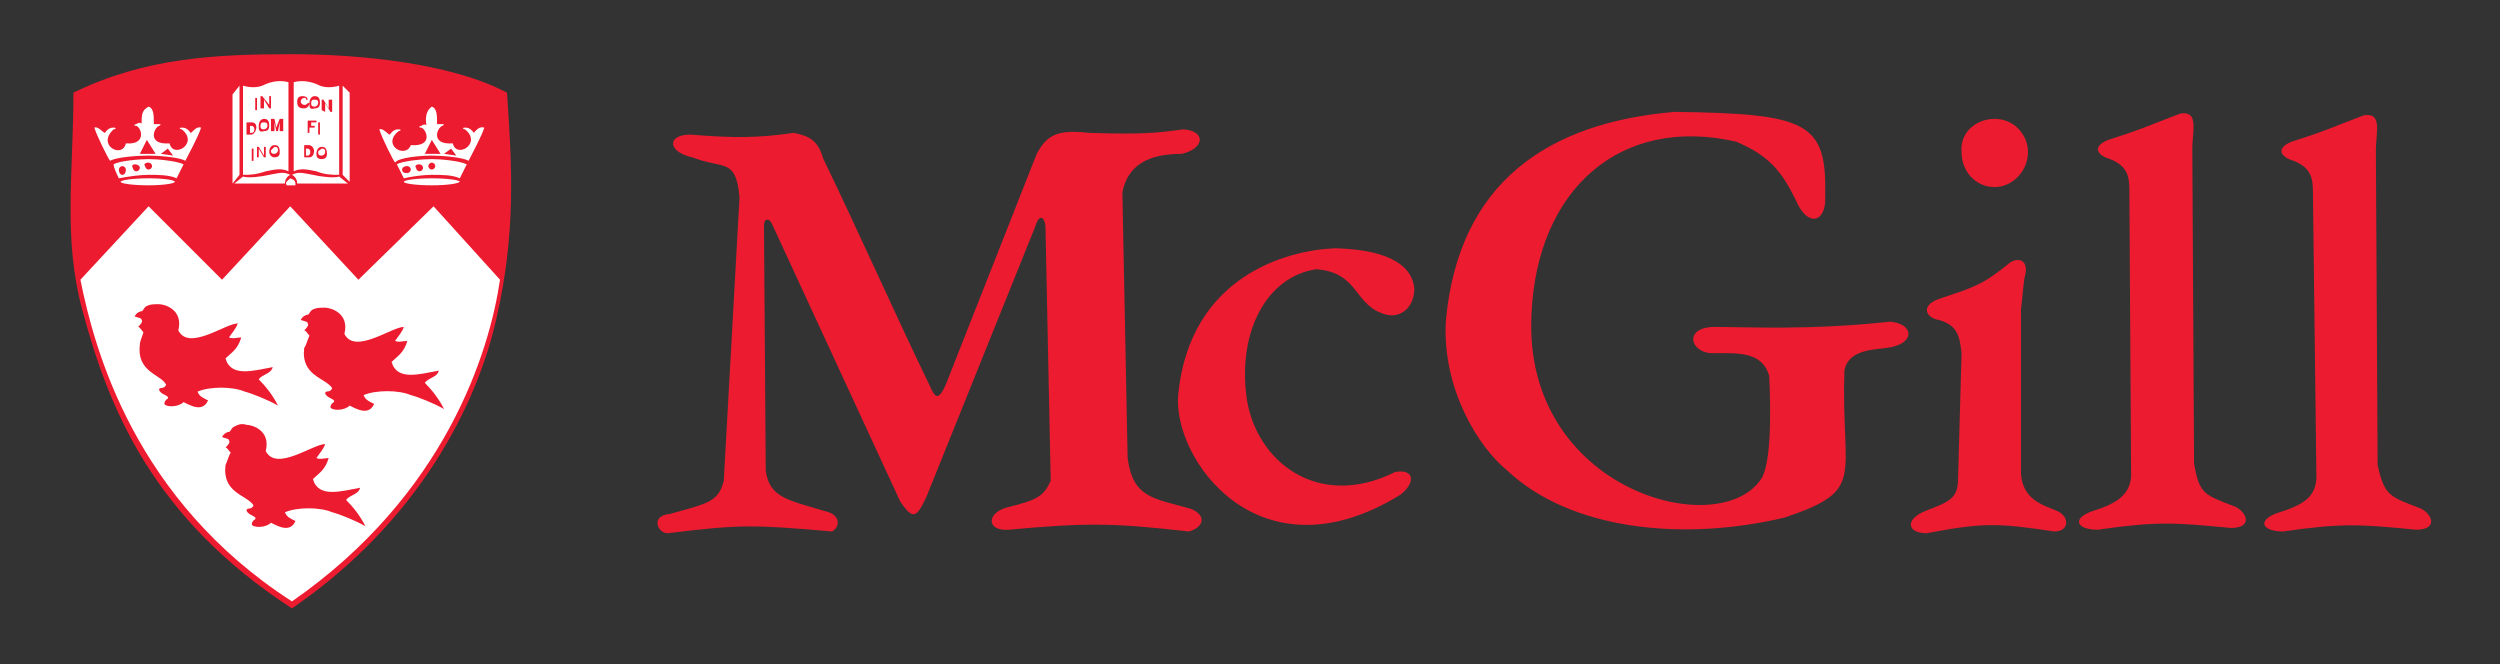 <svg version="1.1" id="Layer_1" xmlns="http://www.w3.org/2000/svg" xmlns:xlink="http://www.w3.org/1999/xlink" x="0px" y="0px" viewBox="-4 -3 143 38" style="enable-background:new 0 0 135 32;" xml:space="preserve">
<rect x="-4" y="-3" width="143" height="38" fill="#333333" stroke="none"/>
<style type="text/css">
	.st0{fill:#ED1B2F;}
	.st1{fill:#FFFFFF;}
</style>
<path class="st0" d="M0.7,14.7c-1.1-4.1-0.5-7.8-0.5-12.4c4.1-2,8.1-2.2,12.5-2.2c3.8,0,9.1,0.5,12.3,2.2c0.3,4.3,0.5,8.1-0.6,12.9  c-1.1,4.9-4.4,11.6-11.7,16.6C4.7,26.6,2.2,20.3,0.7,14.7L0.7,14.7z"/>
<path class="st1" d="M4.5,8.8l-3.9,4.2C1.4,17,3.7,25.6,12.7,31.4c8.8-6.1,11.3-14.3,11.9-18.4l-3.8-4.2L16.5,13l-3.9-4.2L8.7,13  L4.5,8.8L4.5,8.8z"/>
<path class="st1" d="M4.5,5.9c0.6,0,1.8,0.1,2.1,0.3c0.1-0.2,0.8-1.5,0.9-1.9C7.2,4.2,7,4.6,6.9,4.6C6.7,4.3,6.5,4.3,6.4,4.3  c-0.2,0-0.1,0.1,0,0.1c1,0.8-0.5,1.7-0.7,0.8c-1.3,0.1-0.9-0.9-0.6-1c0.2-0.1,0-0.1,0-0.1c-0.1,0-0.2,0-0.3,0c0-0.5,0-0.9-0.3-1  C4.1,3.3,4.1,3.6,4.1,4.1c0-0.1-0.2-0.1-0.3,0c-0.1,0-0.2,0.1,0,0.1c0.3,0.1,0.6,1.1-0.6,1C3,6.1,1.5,5.3,2.5,4.4  c0.1,0,0.2-0.1,0-0.1c-0.1,0-0.3,0-0.5,0.3c-0.1,0-0.4-0.4-0.6-0.3c0.1,0.4,0.8,1.8,0.9,1.9C2.6,6,3.8,5.9,4.5,5.9L4.5,5.9z M4.5,7  c0.5,0,1.2,0,1.6,0.2C6.2,7,6.4,6.6,6.5,6.4C6.1,6.2,5,6.1,4.5,6.1c-0.5,0-1.7,0.1-2,0.3C2.5,6.6,2.7,7,2.8,7.2C3.3,7.1,4,7,4.5,7  L4.5,7z M5.6,5.5l0.3,0.4L5.2,5.8L5.6,5.5L5.6,5.5z M5.2,6.4C5.1,6.4,5,6.5,5,6.6c0,0.1,0.1,0.2,0.2,0.2c0.1,0,0.2-0.1,0.2-0.2  C5.4,6.5,5.3,6.4,5.2,6.4L5.2,6.4z M5.9,6.5c-0.1,0-0.2,0.1-0.2,0.2C5.7,6.9,5.8,7,5.9,7C6,7,6.1,6.9,6.1,6.7C6.1,6.6,6,6.5,5.9,6.5  L5.9,6.5z M4.5,7.6c-0.9,0-1.6-0.1-1.6-0.2c0-0.1,0.7-0.2,1.6-0.2S6,7.3,6,7.4C6,7.5,5.3,7.6,4.5,7.6L4.5,7.6z M4.5,6.3  c0.1,0,0.2,0.1,0.2,0.2c0,0.1-0.1,0.2-0.2,0.2c-0.1,0-0.2-0.1-0.2-0.2C4.2,6.4,4.3,6.3,4.5,6.3L4.5,6.3z M3.7,6.4  C3.9,6.4,4,6.5,4,6.6c0,0.1-0.1,0.2-0.2,0.2c-0.1,0-0.2-0.1-0.2-0.2C3.5,6.5,3.6,6.4,3.7,6.4L3.7,6.4z M3,6.5c0.1,0,0.2,0.1,0.2,0.2  C3.2,6.9,3.1,7,3,7C2.9,7,2.8,6.9,2.8,6.7C2.8,6.6,2.9,6.5,3,6.5L3,6.5z M4.4,5l0.5,0.8H4L4.4,5L4.4,5z M3.3,5.5L3,5.9l0.7-0.1  L3.3,5.5L3.3,5.5z"/>
<path class="st1" d="M20.7,5.9c0.6,0,1.8,0.1,2.1,0.3c0.1-0.2,0.8-1.5,0.9-1.9c-0.3-0.1-0.5,0.2-0.6,0.3c-0.2-0.3-0.4-0.3-0.5-0.3  c-0.2,0-0.1,0.1,0,0.1c1,0.8-0.5,1.7-0.7,0.8c-1.3,0.1-0.9-0.9-0.6-1c0.2-0.1,0-0.1,0-0.1c-0.1,0-0.2,0-0.3,0c0-0.5,0-0.9-0.3-1  c-0.3,0.2-0.4,0.6-0.3,1.1c0-0.1-0.2-0.1-0.3,0c-0.1,0-0.2,0.1,0,0.1c0.3,0.1,0.7,1.1-0.6,1c-0.3,0.8-1.7,0-0.7-0.8  c0.1,0,0.2-0.1,0-0.1c-0.1,0-0.3,0-0.5,0.3c-0.1,0-0.4-0.4-0.6-0.3c0.1,0.4,0.8,1.8,0.9,1.9C18.8,6,20.1,5.9,20.7,5.9L20.7,5.9z   M20.7,7c0.5,0,1.2,0,1.6,0.2c0.1-0.2,0.3-0.6,0.4-0.8c-0.4-0.2-1.5-0.3-2-0.3c-0.5,0-1.7,0.1-2,0.3C18.8,6.6,19,7,19.1,7.2  C19.5,7.1,20.2,7,20.7,7L20.7,7z M21.8,5.5l0.3,0.4l-0.7-0.1L21.8,5.5L21.8,5.5z M21.4,6.4c-0.1,0-0.2,0.1-0.2,0.2  c0,0.1,0.1,0.2,0.2,0.2c0.1,0,0.2-0.1,0.2-0.2C21.7,6.5,21.6,6.4,21.4,6.4L21.4,6.4z M22.1,6.5c-0.1,0-0.2,0.1-0.2,0.2  C21.9,6.9,22,7,22.1,7c0.1,0,0.2-0.1,0.2-0.2C22.4,6.6,22.3,6.5,22.1,6.5L22.1,6.5z M20.7,7.6c-0.9,0-1.6-0.1-1.6-0.2  c0-0.1,0.7-0.2,1.6-0.2c0.9,0,1.6,0.1,1.6,0.2C22.2,7.5,21.6,7.6,20.7,7.6L20.7,7.6z M20.7,6.3c0.1,0,0.2,0.1,0.2,0.2  c0,0.1-0.1,0.2-0.2,0.2c-0.1,0-0.2-0.1-0.2-0.2S20.6,6.3,20.7,6.3L20.7,6.3z M20,6.4c0.1,0,0.2,0.1,0.2,0.2c0,0.1-0.1,0.2-0.2,0.2  c-0.1,0-0.2-0.1-0.2-0.2C19.7,6.5,19.8,6.4,20,6.4L20,6.4z M19.3,6.5c0.1,0,0.2,0.1,0.2,0.2c0,0.1-0.1,0.2-0.2,0.2S19,6.9,19,6.7  C19,6.6,19.1,6.5,19.3,6.5L19.3,6.5z M20.7,5l0.5,0.8h-0.9L20.7,5L20.7,5z M19.6,5.5l-0.3,0.4l0.7-0.1L19.6,5.5L19.6,5.5z"/>
<path class="st0" d="M4,16.7C4,16.5,4.2,16.1,4.2,16c-0.1-0.1-0.2-0.3-0.3-0.3c0.1-0.1,0.3-0.3,0.2-0.4c0-0.1-0.1-0.1-0.4-0.2  c0.1-0.2,0.3-0.3,0.4-0.3c0.1,0,0.1-0.2,0.3-0.3c0.2-0.1,0.4-0.1,0.7-0.1c0.3,0,1.4,0.3,1.1,1.5c0.6,1.2,2.7-0.4,3.4-0.4  c-0.1,0.3-0.3,0.5-0.5,0.8c0.2,0.1,0.5,0,0.7,0c-0.2,0.7-0.6,0.9-0.9,1.2c0.3,1.1,1.6,0.7,2.7,0.5c-0.1,0.4-0.6,0.4-0.8,0.7  c0.4,0.4,0.8,0.9,1.1,1.5c-0.5-0.3-1.5-0.7-1.9-0.8c-0.7-0.3-2-0.3-2.7,0c0.1,0.3,0.4,0.4,0.6,0.5c-0.3,0.7-1,0.3-1.4,0.1  c-0.3,0.3-1,0.3-1.1,0.1c0,0,0-0.2,0.2-0.3c0.1-0.2-0.4-0.2-0.5-0.5c0-0.2,0.3,0,0.4-0.3C5.2,18.4,3.8,18.3,4,16.7L4,16.7z   M4.9,14.8C5,14.8,5,14.8,5,14.9C5,15,5,15,4.9,15c-0.1,0-0.1-0.1-0.1-0.1C4.8,14.8,4.8,14.8,4.9,14.8L4.9,14.8z"/>
<path class="st0" d="M13.4,16.9c0.1-0.1,0.2-0.5,0.3-0.7c-0.1-0.1-0.2-0.3-0.3-0.3c0.1-0.1,0.3-0.3,0.2-0.4c0-0.1-0.1-0.1-0.4-0.2  c0.1-0.2,0.3-0.3,0.4-0.3c0.1,0,0.1-0.2,0.3-0.3c0.2-0.1,0.4-0.1,0.7-0.1c0.3,0,1.4,0.3,1.1,1.5c0.6,1.2,2.7-0.4,3.4-0.4  c-0.1,0.3-0.3,0.5-0.5,0.8c0.2,0.1,0.5,0,0.7,0c-0.2,0.7-0.6,0.9-0.9,1.2c0.3,1.1,1.6,0.7,2.7,0.5c-0.1,0.4-0.6,0.4-0.8,0.7  c0.4,0.4,0.8,0.9,1.1,1.5c-0.5-0.3-1.5-0.7-1.9-0.8c-0.7-0.3-2-0.3-2.7,0c0.1,0.3,0.4,0.4,0.6,0.5c-0.3,0.7-1,0.3-1.4,0.1  c-0.3,0.3-1,0.3-1.1,0.1c0,0,0-0.2,0.2-0.3c0.1-0.2-0.4-0.2-0.5-0.5c0-0.2,0.3,0,0.4-0.3C14.6,18.6,13.2,18.5,13.4,16.9L13.4,16.9z   M14.4,15c0.1,0,0.1,0.1,0.1,0.1c0,0.1-0.1,0.1-0.1,0.1s-0.1-0.1-0.1-0.1C14.2,15,14.3,15,14.4,15L14.4,15z"/>
<path class="st0" d="M8.9,23.6C9,23.4,9.1,23,9.2,22.9c-0.1-0.1-0.2-0.3-0.3-0.3c0.1-0.1,0.3-0.3,0.2-0.4c0-0.1-0.1-0.1-0.4-0.2  c0.1-0.2,0.3-0.3,0.4-0.3c0.1,0,0.1-0.2,0.3-0.3c0.2-0.1,0.4-0.2,0.7-0.1c0.3,0,1.4,0.3,1.1,1.5c0.6,1.2,2.7-0.4,3.4-0.4  c-0.1,0.3-0.3,0.5-0.5,0.8c0.2,0.1,0.5,0,0.7,0c-0.2,0.7-0.6,0.9-0.9,1.2c0.3,1.1,1.6,0.7,2.7,0.5c-0.1,0.4-0.6,0.4-0.8,0.7  c0.4,0.4,0.8,0.9,1.1,1.5c-0.5-0.3-1.5-0.7-1.9-0.8c-0.7-0.3-2-0.3-2.7,0c0.1,0.3,0.4,0.4,0.6,0.5c-0.3,0.7-1,0.3-1.4,0.1  c-0.3,0.3-1,0.3-1.1,0.1c0,0,0-0.2,0.2-0.3c0.1-0.2-0.4-0.2-0.5-0.5c0-0.2,0.3,0,0.4-0.3C10.1,25.3,8.7,25.2,8.9,23.6L8.9,23.6z   M9.8,21.7c0.1,0,0.1,0.1,0.1,0.1s-0.1,0.1-0.1,0.1c-0.1,0-0.1-0.1-0.1-0.1S9.8,21.7,9.8,21.7L9.8,21.7z"/>
<path class="st1" d="M12.6,7.2c-0.2,0.2-0.3,0.2-0.2,0.4h0.5C12.9,7.4,12.9,7.3,12.6,7.2L12.6,7.2z M15.4,1.9c0,0-0.6,0.2-1.1,0  c-0.6-0.3-1.1-0.3-1.5-0.2v5.1c0.4-0.2,0.8-0.1,1.3,0C14.6,7,15,7,15.4,7L15.4,1.9L15.4,1.9z M15.6,1.9L16,2.3v5.1L15.6,7L15.6,1.9  L15.6,1.9z M15.9,7.5l-0.5-0.4c-0.3,0.1-1.1,0-1.5-0.1c-0.6-0.1-0.8-0.2-1.2,0c0.2,0.1,0.3,0.3,0.3,0.5L15.9,7.5L15.9,7.5z M9.4,7.5  l0.5-0.4c0.3,0.1,1.1,0,1.5-0.1c0.6-0.1,0.8-0.2,1.2,0c-0.2,0.1-0.3,0.3-0.3,0.5L9.4,7.5L9.4,7.5z M9.7,1.9L9.3,2.4v5.1L9.7,7V1.9  L9.7,1.9z M9.9,1.9c0,0,0.6,0.2,1.1,0c0.6-0.3,1.1-0.3,1.5-0.2v5.1c-0.4-0.2-0.8-0.1-1.3,0C10.6,7,10.3,7,9.9,7L9.9,1.9L9.9,1.9z"/>
<path class="st0" d="M13,2.8c0-0.2,0.1-0.3,0.3-0.3c0.2,0,0.3,0.1,0.3,0.2h-0.1c0-0.1,0-0.1-0.1-0.1c-0.1,0-0.2,0.1-0.2,0.2  c0,0.1,0.1,0.2,0.2,0.2c0.1,0,0.1,0,0.2-0.1h0.1c0,0.1-0.1,0.3-0.3,0.3C13.1,3.2,13,3.1,13,2.8L13,2.8z M13.7,2.9  c0-0.2,0.1-0.4,0.3-0.4c0.2,0,0.3,0.1,0.3,0.4c0,0.2-0.1,0.3-0.3,0.3C13.7,3.3,13.7,3.1,13.7,2.9L13.7,2.9z M13.8,2.9  c0,0.1,0,0.2,0.2,0.2c0.1,0,0.2-0.1,0.2-0.2c0-0.1,0-0.2-0.2-0.2C13.9,2.7,13.8,2.7,13.8,2.9L13.8,2.9z M14.4,3.3V2.7h0.1l0.3,0.5  V2.7H15v0.7h-0.1l-0.3-0.5v0.5L14.4,3.3L14.4,3.3z M13.6,4.6V3.9h0.5v0.1h-0.3v0.2H14v0.1h-0.3v0.3L13.6,4.6L13.6,4.6z M14.2,4.7V4  h0.1v0.7L14.2,4.7L14.2,4.7z M13.7,6h-0.3V5.3h0.3C14.1,5.4,14,6,13.7,6L13.7,6z M13.5,5.9h0.1c0.2,0,0.2-0.4,0-0.4h-0.1L13.5,5.9  L13.5,5.9z M14.1,5.8c0-0.2,0.1-0.4,0.3-0.4c0.2,0,0.3,0.1,0.3,0.4c0,0.2-0.1,0.3-0.3,0.3C14.1,6.1,14.1,5.9,14.1,5.8L14.1,5.8z   M14.2,5.7c0,0.1,0,0.2,0.2,0.2c0.1,0,0.2-0.1,0.2-0.2c0-0.1,0-0.2-0.2-0.2C14.3,5.6,14.2,5.6,14.2,5.7L14.2,5.7z M10.6,3.3V2.6h0.1  v0.7L10.6,3.3L10.6,3.3z M10.9,3.2V2.5h0.1L11.4,3V2.5h0.1v0.7h-0.1l-0.3-0.5v0.5H10.9L10.9,3.2z M10.4,4.7h-0.3V4h0.3  C10.8,4,10.7,4.6,10.4,4.7L10.4,4.7z M10.3,4.6h0.1c0.2,0,0.2-0.4,0-0.4h-0.1V4.6L10.3,4.6z M10.8,4.2c0-0.2,0.1-0.4,0.3-0.4  c0.2,0,0.3,0.1,0.3,0.4c0,0.2-0.1,0.3-0.3,0.3C10.8,4.6,10.8,4.4,10.8,4.2L10.8,4.2z M10.9,4.2c0,0.1,0,0.2,0.2,0.2  c0.1,0,0.2-0.1,0.2-0.2c0-0.1,0-0.2-0.2-0.2C11,4,10.9,4,10.9,4.2L10.9,4.2z M11.5,4.5V3.8h0.2l0.1,0.5L12,3.8h0.2v0.7H12V4  l-0.1,0.5h-0.1L11.7,4v0.5H11.5L11.5,4.5z M10.4,6.1V5.5h0.1v0.7H10.4L10.4,6.1z M10.7,6V5.4h0.1l0.3,0.5V5.4h0.1V6h-0.1l-0.3-0.5V6  L10.7,6L10.7,6z M11.4,5.7c0-0.2,0.1-0.4,0.3-0.4c0.2,0,0.3,0.1,0.3,0.4C12,5.8,12,6,11.7,6C11.5,6,11.4,5.8,11.4,5.7L11.4,5.7z   M11.5,5.6c0,0.1,0,0.2,0.2,0.2c0.1,0,0.2-0.1,0.2-0.2c0-0.1,0-0.2-0.2-0.2C11.7,5.4,11.6,5.5,11.5,5.6L11.5,5.6z"/>
<path class="st0" d="M110.1,3.8c1.1,0,1.9,0.9,1.9,1.9c0,1.1-0.9,2-1.9,2c-1.1,0-1.9-0.9-1.9-2C108.1,4.6,109,3.8,110.1,3.8  L110.1,3.8z M128.5,24.4c-0.1,0.9-0.5,1.4-2.1,1.9c-1.3,0.4-1.1,1.1,0.2,1.1c3.4-0.5,4.5-0.4,7.6-0.1c1.2,0,1-0.8,0.3-1.2  c-1.8-0.7-2.1-0.7-2.5-2.5l-0.1-18c0-1,0.4-2.2-0.7-2c-2.1,0.8-2.2,0.9-4.1,1.5c-1,0.4-0.6,0.9,0.1,1.1c1,0.4,1.1,1,1.1,1.8  L128.5,24.4L128.5,24.4z M117.9,24.3c-0.1,0.8-0.5,1.4-2.1,1.9c-1.3,0.4-1.1,1.1,0.2,1.1c3.4-0.5,4.5-0.4,7.6-0.1  c1.2,0,1-0.8,0.3-1.2c-1.8-0.7-2.1-0.7-2.4-2.5l-0.1-18c0-1,0.4-2.2-0.7-2c-2.1,0.8-2.2,0.9-4.1,1.5c-1,0.4-0.6,0.9,0.1,1.1  c1,0.4,1.1,1,1.1,1.8L117.9,24.3L117.9,24.3z M108.2,17.2c-0.1-0.9-0.2-1.6-1.3-1.9c-0.7-0.1-1.1-0.8,0-1.2c2.1-0.7,2.5-0.8,4.1-2.1  c0.5-0.3,1.1-0.1,0.8,0.9c-0.1,0.7-0.1,1-0.2,1.8l0,9.4c0.1,1.5,1.3,1.8,2,2.1c0.8,0.3,0.8,1.2-0.1,1.2c-3.3-0.5-4.1-0.5-7.3,0.1  c-1.1,0-1.3-0.8,0-1.3c1.3-0.5,1.8-0.7,1.8-1.8L108.2,17.2L108.2,17.2z M78.7,15.4c0.7-8,5.9-11.4,13.1-12c7.6,0.1,8.7,0.6,8.6,4.8  c0.1,1.5-1,1.9-1.7,0.2c-0.8-1.6-1.5-2.5-3.4-3.3c-6.6-1.5-11.4,2.7-11.7,9.9c-0.5,10.1,10.9,13.1,13.2,9.3c0.5-1,0.5-3.6,0.4-5.8  c-0.4-1.4-1.8-1.3-3.1-1.3c-1.4,0.1-1.9-1.5,0-1.5c1.9,0,5.4,0.2,10-0.3c1.4,0.1,1.5,1.3-0.2,1.5c-0.7,0.1-2.2,0.1-2.4,1.3  c-0.2,6.2,1.3,6.8-3.4,8.4c-5.9,1.4-12.3,0.7-15.9-2.7C80.6,22.6,78.5,19.3,78.7,15.4L78.7,15.4z M63.4,19.5c0.7-6.7,6.2-8.2,9-8.3  c3.4,0.1,4.4,1.2,4.5,2.3c0,1.1-0.8,1.7-1.6,1.5c-1.9-0.5-1.5-2.4-4-2.6c-2.8,0.4-4.5,3.5-4,7.3c0.5,3.7,4.1,6.5,8.5,4.3  c1.1-0.2,1.2,0.6,0.3,1.3C68,30.3,63,23.2,63.4,19.5L63.4,19.5z M38.3,8.3C38.1,6,37.4,6.7,35.6,6c-1.4-0.3-1.5-1.3-0.1-1.3  c2.5,0.2,3.8,0.2,5.9-0.1c1,0.2,1.4,0.5,1.7,1.5c1.8,3.7,4.3,9.3,6.1,13c0.3,0.7,0.5,0.8,0.9-0.1l5.2-13.2c0.6-1.1,1.2-1.4,3-1.2  c3.1,0.1,3.9,0,5.4-0.2c1.3,0.1,1.2,1.1-0.1,1.4c-2,0-3.1,0.7-3.4,2.2l0.3,15.2c0.3,2.3,1.5,2.3,3.6,2.9c1,0.4,0.7,1.1-0.1,1.3  c-4.4-0.5-5.9-0.5-10.3-0.1c-1.3,0.1-1.3-1,0-1.3c1.6-0.4,2-0.6,2.4-1.5L55.8,9.9c-0.1-0.6-0.4-0.6-0.6,0.1l-6.2,15.4  c-0.6,1.3-0.8,1.3-1.5,0.3L40.2,9.9c-0.2-0.5-0.5-0.4-0.5,0l0.1,14c0.2,1.6,1.3,1.7,3.6,2.4c0.6,0.2,0.7,0.8,0.2,1.1  C39,27,38.3,27,34.2,27.5c-0.6,0-1-1,0.1-1.1c2.2-0.6,2.8-0.7,3.1-1.9L38.3,8.3L38.3,8.3z"/>
</svg>